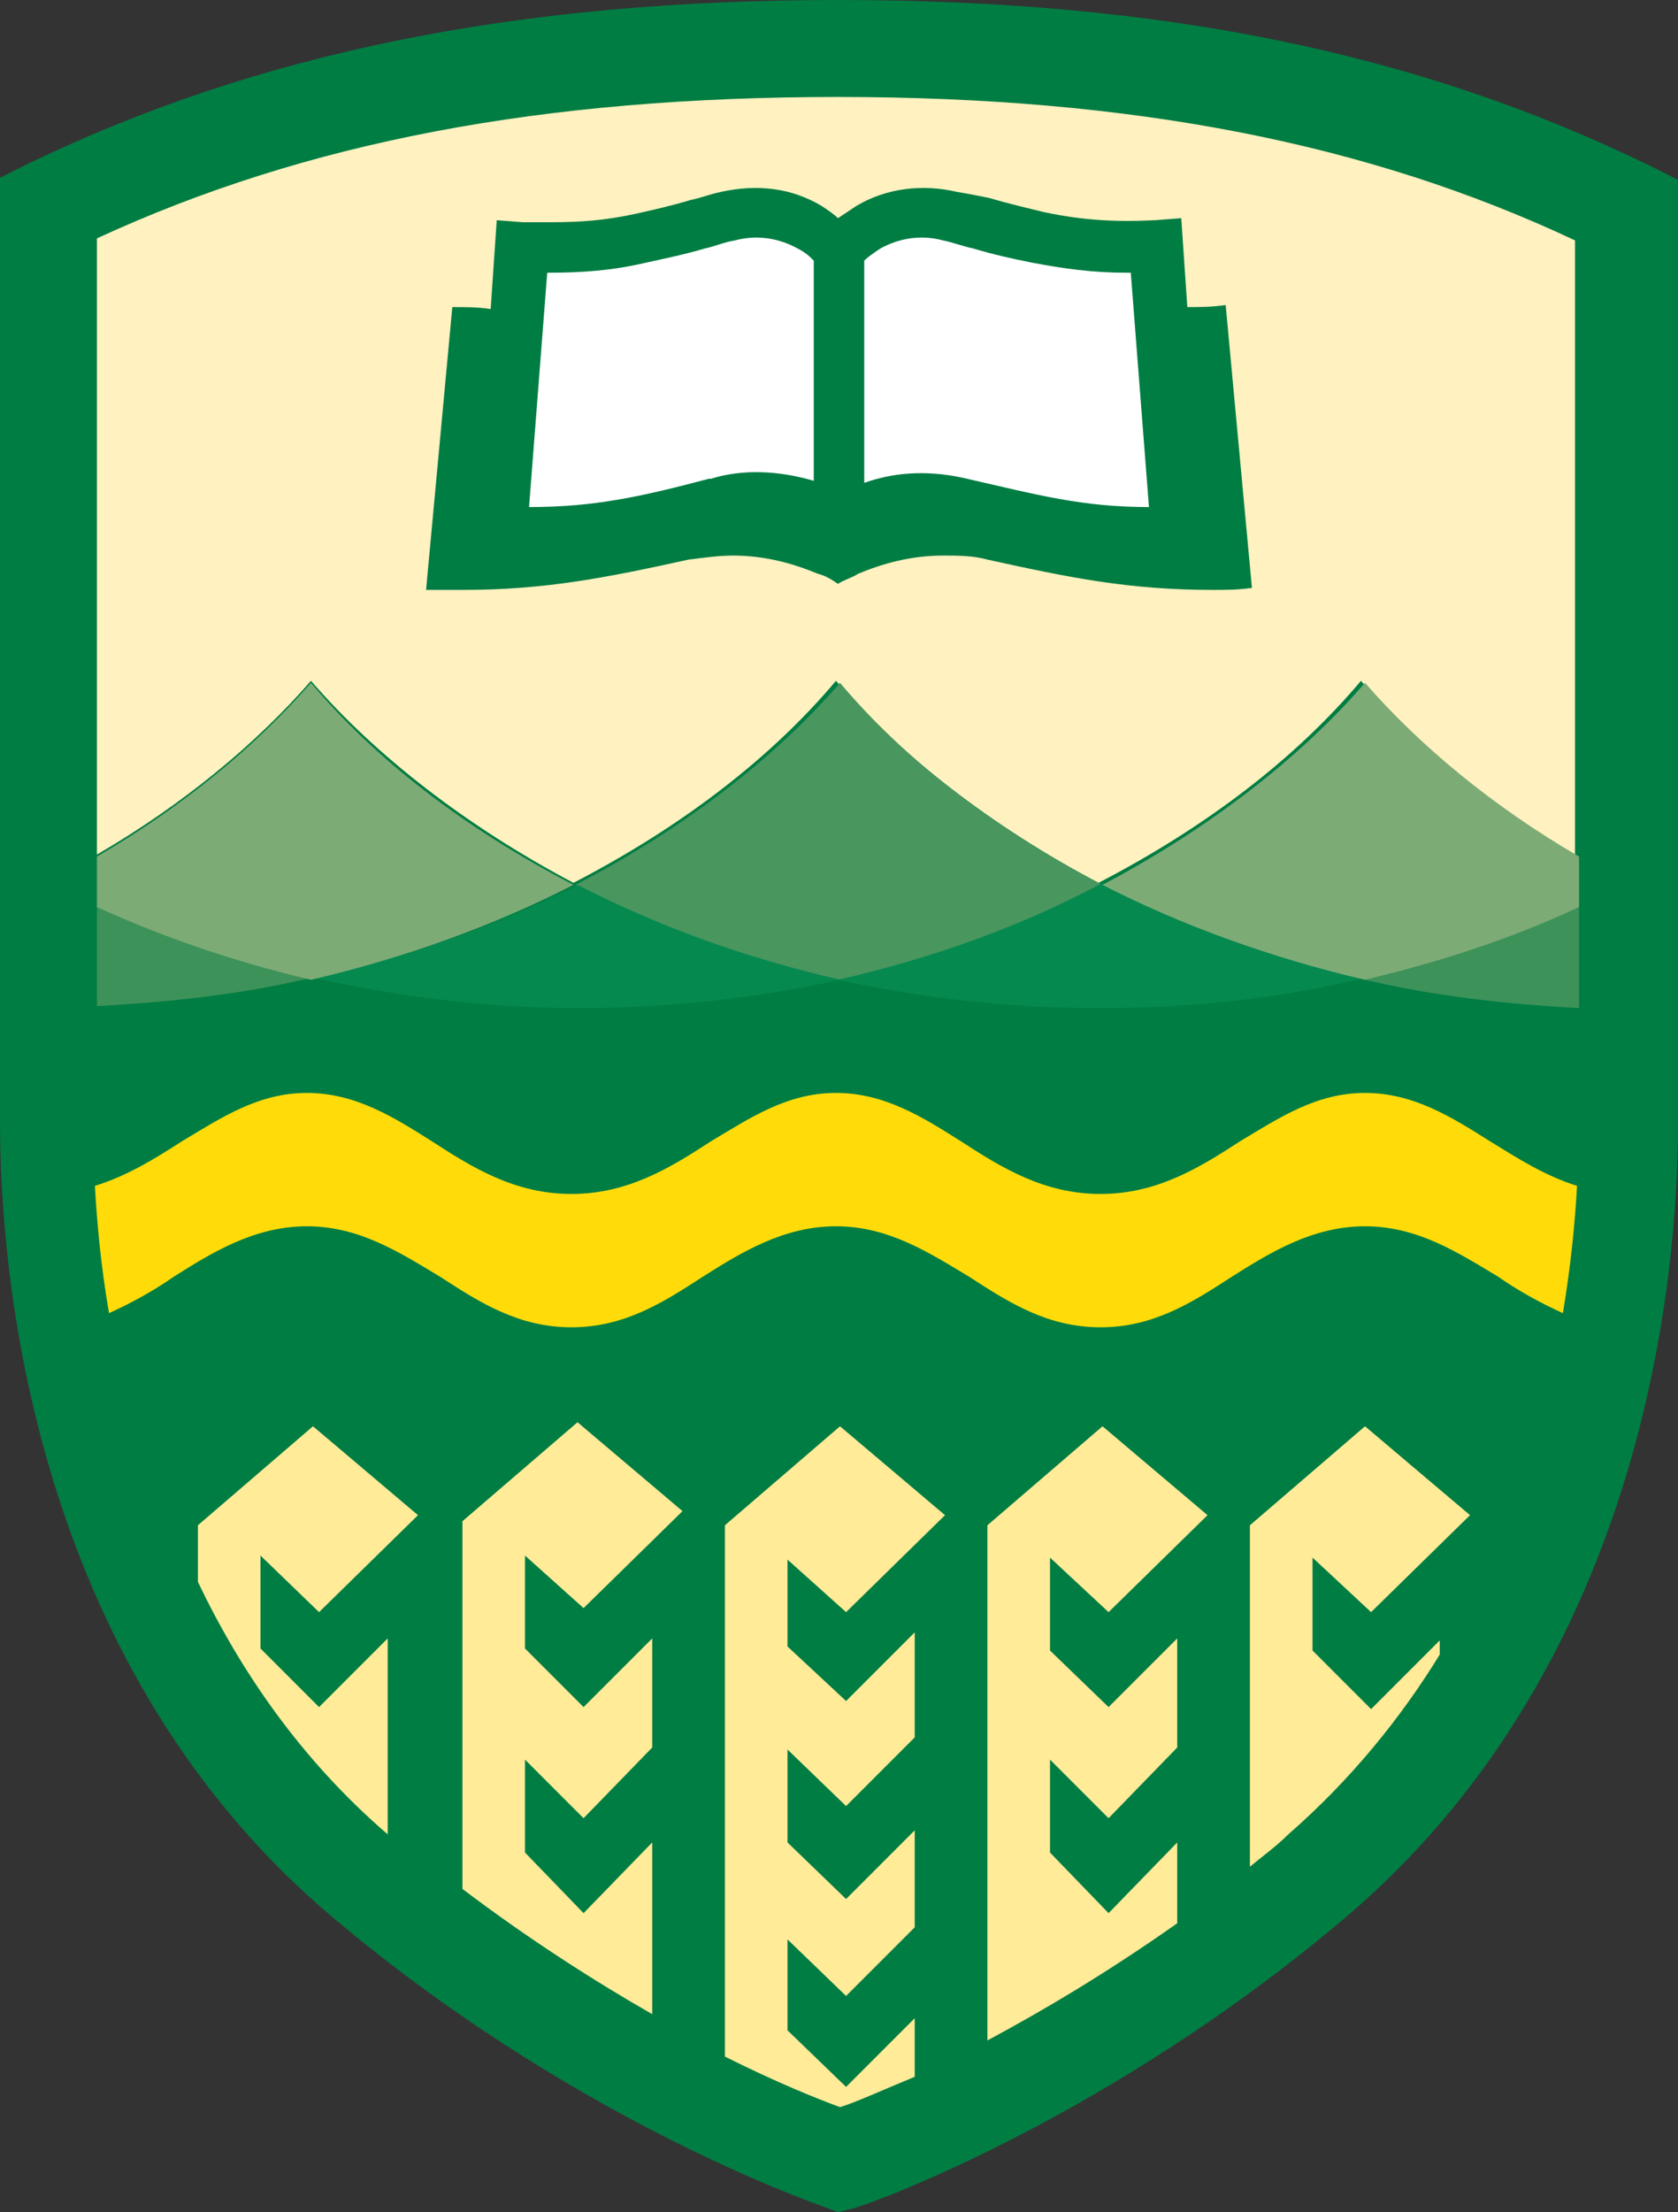 <?xml version="1.0" encoding="utf-8"?>
<svg viewBox="0 0 83.1 109.5" xmlns="http://www.w3.org/2000/svg">
    <rect x="0" y="0" width="83.1" height="109.5" fill="#333333" stroke="none"/>
    <defs>
        <style>
            .st0 {
                fill: #007d43
            }

            .st1 {
                fill: #fff1c0
            }

            .st2 {
                fill: #fff
            }

            .st3 {
                fill: #49965f
            }

            .st4 {
                fill: #05894f
            }

            .st5 {
                fill: #3d925a
            }

            .st6 {
                fill: #7dab76
            }

            .st7 {
                fill: #ffdc09
            }

            .st8 {
                fill: #ffeb98
            }
        </style>
    </defs>
    <path class="st0"
        d="M 41.5 109.5 L 40.7 109.2 C 40.2 109 28 104.8 16 94.5 C 1.6 82 0 63.1 0 55.5 L 0 8.8 L 1.4 8.1 C 12.8 2.6 25.6 0 41.5 0 C 57.5 0 70.2 2.6 81.7 8.2 L 83.1 8.9 L 83.1 55.6 C 83.1 63.1 81.5 82 67 94.6 C 55 104.9 42.8 109.2 42.3 109.3 L 41.5 109.5 Z" />
    <path class="st1"
        d="M41.5 4.8c-14.6 0-26.3 2.2-36.7 7v30.5c4.3-2.5 7.9-5.5 10.6-8.6 3.2 3.7 7.7 7.2 13 10 5.4-2.8 9.8-6.2 13-10 3.2 3.7 7.7 7.2 13 10 5.4-2.8 9.8-6.2 13-10 2.7 3.2 6.3 6.1 10.6 8.6V11.9C67.8 7.1 56.1 4.8 41.5 4.8zm18.6 24.4c-4.2 0-7.1-.6-11.2-1.5-.7-.2-1.5-.2-2.2-.2-1.6 0-3 .4-4.2.9-.3.2-.7.3-1 .5-.3-.2-.6-.4-1-.5-1.2-.5-2.6-.9-4.2-.9-.7 0-1.4.1-2.2.2-4.1.9-7.1 1.5-11.2 1.5h-1.8l1.3-14c.7 0 1.3 0 1.9.1l.3-4.4 1.3.1h1.4c1.5 0 2.7-.1 4.1-.4.9-.2 1.8-.4 2.8-.7.5-.1 1-.3 1.5-.4 1.8-.4 3.5-.2 5 .7.3.2.6.4.8.6l.9-.6c1.5-.9 3.3-1.1 5-.7.6.1 1.1.2 1.6.3 1 .3 1.9.5 2.7.7 1.9.4 3.5.5 5.5.4l1.3-.1.3 4.4c.6 0 1.2 0 1.9-.1l1.3 14c-.7.1-1.3.1-1.9.1z" />
    <path class="st2"
        d="M35.2 23.7h-.1c-3.4.9-5.7 1.4-8.9 1.4l.9-11.6c1.7 0 3.2-.1 4.9-.5.9-.2 1.9-.4 2.9-.7.5-.1.9-.3 1.5-.4 1.1-.3 2.2-.1 3.1.4.4.2.6.4.8.6v10.9c-1.7-.5-3.5-.6-5.1-.1zM47.9 23.7c-1.7-.4-3.4-.4-5.1.2v-11c.2-.2.5-.4.8-.6.9-.5 2-.7 3.1-.4.5.1 1 .3 1.5.4 1 .3 1.9.5 2.9.7 1.6.3 3 .5 4.7.5h.2l.9 11.6c-3.3 0-5.5-.6-9-1.4z" />
    <path class="st3"
        d="M41.6 48.5c4.8-1.1 9.1-2.7 13-4.7-5.4-2.8-9.8-6.2-13-10-3.2 3.7-7.7 7.2-13.1 10 3.9 2 8.3 3.6 13.1 4.7z" />
    <path class="st4"
        d="M15.5 48.4c4.1.9 8.5 1.5 13.1 1.5s8.9-.5 13-1.4c-4.8-1.1-9.1-2.7-13-4.7-4 2-8.4 3.6-13.1 4.6z" />
    <path class="st4"
        d="M41.5 48.5c4.1.9 8.4 1.4 13 1.4s9-.5 13.1-1.5c-4.8-1.1-9.1-2.7-13-4.7-3.9 2.1-8.3 3.7-13.1 4.8z" />
    <path class="st5" d="M4.8 49.8c3.7-.2 7.3-.6 10.6-1.4-3.8-.9-7.4-2.1-10.6-3.6v5z" />
    <path class="st6"
        d="M4.8 42.4v2.5c3.3 1.5 6.8 2.7 10.6 3.6 4.7-1.1 9.1-2.7 13-4.7-5.4-2.8-9.8-6.2-13-10-2.7 3.1-6.3 6.1-10.6 8.6z" />
    <path class="st5" d="M78.2 44.9c-3.3 1.5-6.8 2.7-10.6 3.6 3.4.8 6.9 1.2 10.6 1.4v-5z" />
    <path class="st6"
        d="M78.2 44.9v-2.5c-4.3-2.5-7.9-5.5-10.6-8.6-3.2 3.7-7.7 7.2-13 10 3.9 2 8.3 3.6 13 4.7 3.8-.9 7.4-2.1 10.6-3.6z" />
    <path class="st7"
        d="M73.8 56.5c-1.9-1.2-3.8-2.4-6.2-2.4s-4.2 1.2-6.2 2.4c-2 1.3-4.1 2.6-6.9 2.6s-4.9-1.3-6.9-2.6c-1.9-1.2-3.8-2.4-6.2-2.4s-4.2 1.2-6.2 2.4c-2 1.3-4.1 2.6-6.9 2.6-2.8 0-4.9-1.3-6.9-2.6-1.9-1.2-3.8-2.4-6.2-2.4-2.4 0-4.2 1.2-6.2 2.4-1.4.9-2.7 1.7-4.3 2.2.1 1.8.3 4 .7 6.3 1.1-.5 2.2-1.1 3.2-1.8 1.9-1.2 4-2.5 6.6-2.5s4.6 1.3 6.6 2.5c2 1.3 3.9 2.5 6.5 2.5s4.5-1.2 6.5-2.5c1.9-1.2 4-2.5 6.6-2.5S46 62 48 63.2c2 1.3 3.9 2.5 6.5 2.5s4.5-1.2 6.5-2.5c1.9-1.2 4-2.5 6.6-2.5 2.6 0 4.6 1.3 6.6 2.5 1 .7 2.1 1.3 3.2 1.8.4-2.4.6-4.5.7-6.3-1.6-.5-3-1.4-4.3-2.2z" />
    <path class="st8"
        d="M45.3 102.8v-2.9l-3.4 3.4-2.9-2.8V96l2.9 2.8 3.4-3.4v-4.8L41.9 94 39 91.2v-4.6l2.9 2.8 3.4-3.4v-5.2l-3.4 3.4-2.9-2.7v-4.3l2.9 2.6 4.9-4.8-5.2-4.4-5.7 4.9v26.3c2.6 1.3 4.6 2.1 5.7 2.5.7-.2 2-.8 3.7-1.5zM32.3 91.2l-3.4 3.5-2.9-3v-4.6l2.9 2.9 3.4-3.5v-5.4l-3.4 3.4-2.9-2.9V77l2.9 2.6 4.9-4.8-5.2-4.4-5.7 4.9v18.2c3.3 2.5 6.6 4.6 9.4 6.2v-8.5zM54.9 79.8l4.9-4.8-5.2-4.4-5.7 4.9V101c2.8-1.5 6-3.4 9.4-5.8v-4l-3.4 3.5-2.9-3v-4.6l2.9 2.9 3.4-3.5v-5.4l-3.4 3.4-2.9-2.8v-4.6l2.9 2.7zM67.9 79.8l4.9-4.8-5.2-4.4-5.7 4.9v16.9c.6-.5 1.3-1 1.9-1.6 3.1-2.7 5.6-5.8 7.5-8.9v-.7l-3.4 3.4-2.9-2.9v-4.6l2.9 2.7zM15.8 79.8l4.9-4.8-5.2-4.4-5.7 4.9v2.8c2.1 4.4 5.1 8.8 9.4 12.5v-9.7l-3.4 3.4-2.9-2.9V77l2.9 2.8z" />
</svg>